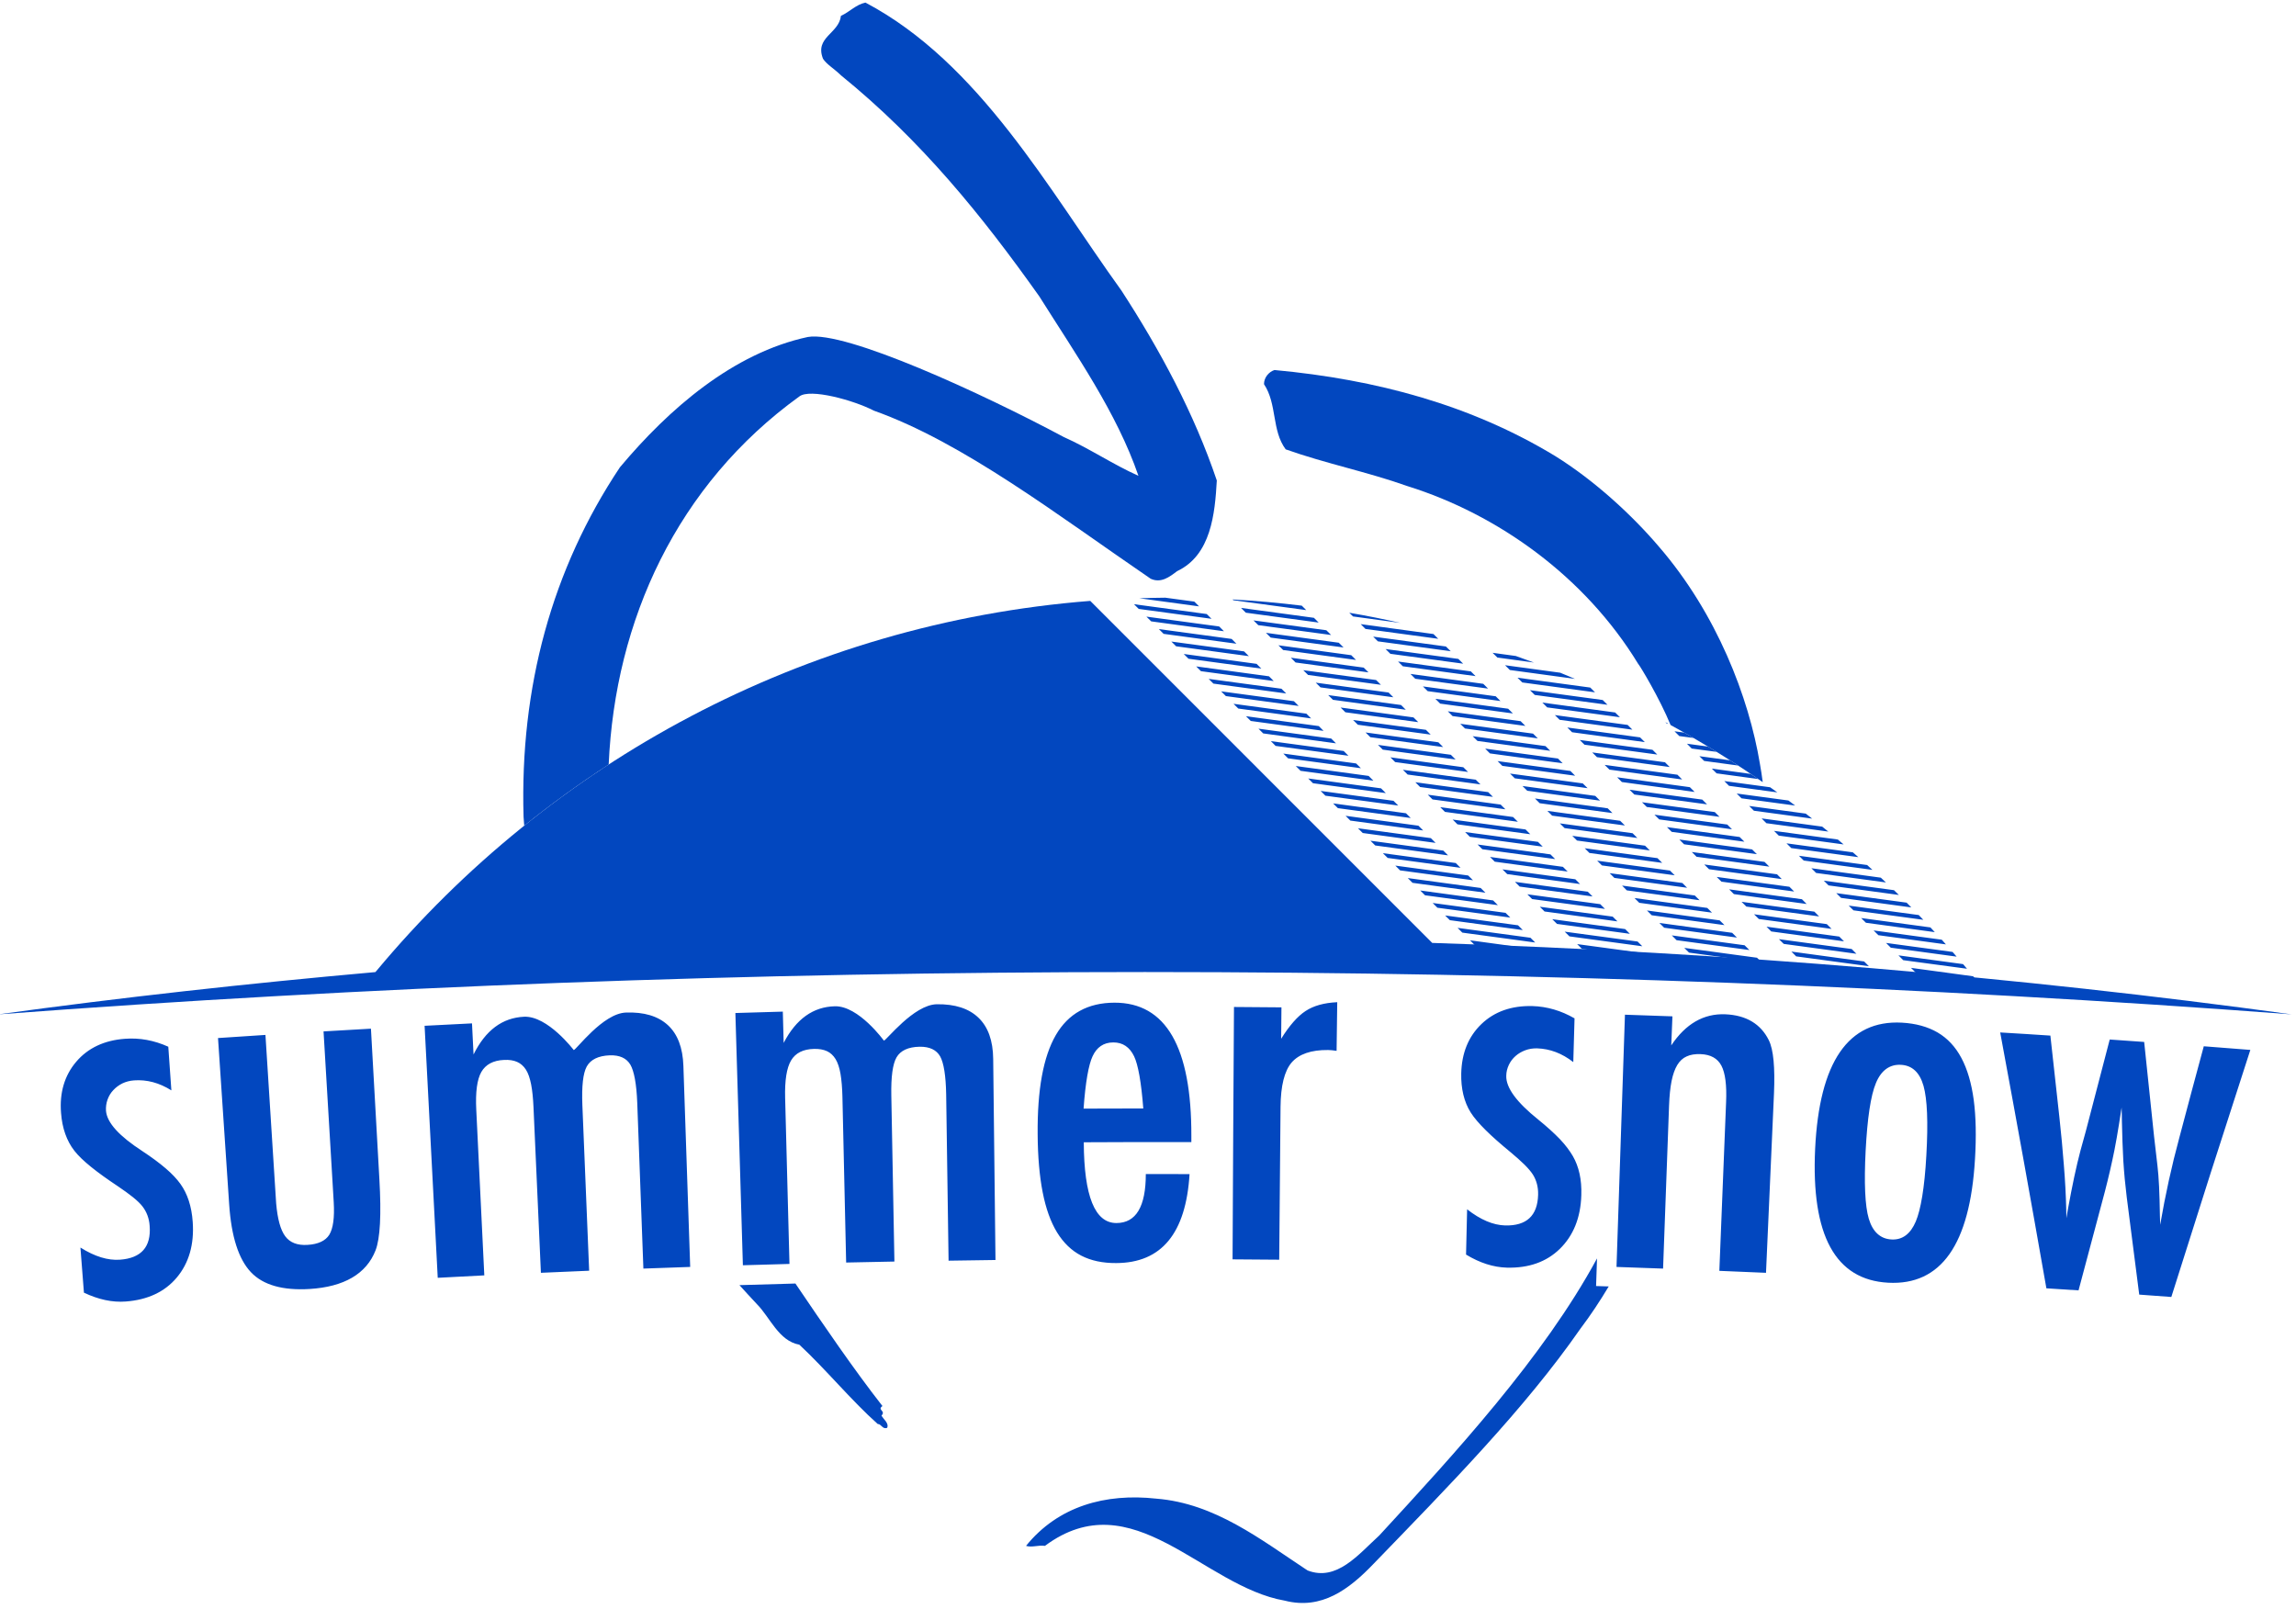 <svg width="311" height="218" viewBox="0 0 311 218" xmlns="http://www.w3.org/2000/svg"><title>summer_snow_logo_Mono</title><g fill="#0247BF" fill-rule="evenodd"><path d="M233.798 134.715h.02-.02zM215.67 101.92l.645.642 9.854 1.337-.646-.646M213.978 100.233l.646.642 9.86 1.335-.65-.645M217.356 103.608l.647.642 9.853 1.336-.642-.644M212.298 98.543l.646.645 9.85 1.336-.64-.64M232.532 118.785l.643.64 9.85 1.338-.64-.644M210.612 96.862l.645.642 9.855 1.334-.642-.642M193.386 93.62l9.857 1.34-.642-.645-9.863-1.338M208.92 95.17l.65.65 9.855 1.334-.647-.644M191.052 91.288l.648.654 9.863 1.332-.65-.647M219.046 105.287l.642.645 9.856 1.342-.648-.647M227.472 113.72l.64.645 9.862 1.338-.645-.643M225.792 112.037l.645.644 9.85 1.336-.645-.64M230.847 117.098l.648.644 9.852 1.336-.643-.648M229.16 115.407l.646.648 9.855 1.336-.65-.644M207.284 113.002l-.644-.647-9.87-1.34.645.646M220.728 106.977l.648.645 9.852 1.334-.65-.645M222.413 108.667l.65.644 9.852 1.334-.644-.644M189.37 89.606l.645.644 9.857 1.337-.644-.643M197.167 102.883l-.645-.644-9.87-1.34.646.644M200.538 106.253l-.644-.64-9.868-1.34.645.644M198.854 104.567l-.644-.64-9.875-1.343.643.645M195.478 101.195l-.645-.646-9.865-1.333.646.64M205.6 111.313l-.648-.643-9.87-1.336.642.64M202.226 107.94l-.645-.645-9.868-1.336.64.645M192.11 97.82l-.648-.642-9.873-1.34.647.643M203.913 109.625l-.646-.64-9.87-1.34.64.643M190.42 96.138l-.644-.64-9.867-1.344.644.64M181.99 87.704l-.647-.643-9.867-1.34.646.645M183.675 89.393l-.645-.643-9.865-1.343.643.644M186 86.234l.64.64 9.865 1.34-.65-.643M188.733 94.45l-.646-.644-9.865-1.337.644.64M187.683 87.917l.646.646 9.86 1.338-.648-.647M185.366 91.078l-.648-.646-9.87-1.34.643.647M187.05 92.76l-.647-.644-9.87-1.334.648.645M224.1 110.354l.647.642 9.857 1.337-.642-.645M213.358 105.077l-.644-.646-9.86-1.336.64.645M194.43 94.662l.643.647 9.854 1.332-.645-.64M209.987 101.703l-.646-.64-9.86-1.34.65.645M208.3 100.018l-.645-.645-9.86-1.333.645.64M211.67 103.393l-.642-.646-9.857-1.342.647.65M215.044 106.763l-.65-.645-9.856-1.334.647.644M218.413 110.135l-.646-.645-9.854-1.333.645.644M216.73 108.452l-.647-.645-9.857-1.338.646.643M244.333 130.588l.648.642 9.85 1.338-.634-.646M176.327 82.04c-3.1-.38-6.22-.664-9.37-.84l.106.106 9.87 1.337-.606-.603zM215.313 129.57l.65.64 9.872 1.343-.645-.647M178.616 84.33l-.64-.643-9.872-1.34.645.646M217.077 131.326l1.535.145-1.61-.222M180.304 86.015l-.645-.643-9.872-1.335.65.645M220.097 111.818l-.647-.638-9.853-1.34.642.644M206.614 98.33l-.642-.644-9.862-1.338.643.648M246.597 132.846l9.312.8-.038-.035-9.85-1.333M230.212 121.94l-.647-.64-9.85-1.344.64.65M238.636 130.375l-.643-.645-9.855-1.335.648.642M242.65 128.896l.644.65 9.853 1.333-.644-.642M240.96 127.215l.652.642 9.846 1.338-.64-.644M236.96 128.688l-.652-.647-9.856-1.337.647.65M235.27 127l-.644-.645-9.86-1.335.65.644M239.278 125.525l.643.647 9.856 1.338-.64-.645M235.9 122.154l.646.646 9.86 1.337-.645-.648M237.59 123.842l.65.644 9.855 1.338-.647-.646M225.153 116.882l-.644-.64-9.853-1.344.64.643M226.843 118.564l-.647-.642-9.855-1.338.645.645M221.784 113.51l-.646-.647-9.854-1.334.645.642M233.587 125.314l-.652-.644-9.848-1.34.642.647M223.47 115.197l-.645-.644-9.855-1.336.642.64M231.9 123.625l-.645-.64-9.86-1.34.65.646M234.218 120.467l.642.644 9.856 1.34-.64-.645M228.524 120.254l-.642-.646-9.852-1.335.643.646M193.794 99.508l-.647-.647-9.867-1.332.645.642M175.907 95.626l-.646-.645-9.855-1.334.643.642M174.222 93.936l-.647-.644-9.857-1.333.642.64M172.528 92.25l-.638-.64-9.862-1.342.643.647M177.595 97.315l-.645-.647-9.865-1.334.644.642M182.65 102.372l-.645-.645-9.86-1.336.64.647M179.28 99l-.646-.647-9.862-1.34.647.646M170.85 90.57l-.644-.648-9.863-1.337.645.646M180.964 100.69l-.65-.65-9.852-1.337.644.643M162.417 82.137l-.645-.646-3.926-.53c-1.177.01-2.35.04-3.523.076l8.094 1.1zM183.27 83.502l6.435.876c-2.29-.518-4.602-.978-6.94-1.377l.506.502zM184.313 84.542l.645.652 9.855 1.335-.644-.645M202.175 88.428l.652.64 4.95.677c-.815-.306-1.64-.602-2.46-.888l-3.142-.43zM184.34 104.06l-.646-.644-9.863-1.34.644.645M167.476 87.194l-.647-.647-9.858-1.334.646.646M208.968 114.686l-.645-.65-9.87-1.33.644.645M165.786 85.506l-.642-.644-9.86-1.337.65.643M164.104 83.82l-.65-.645-9.85-1.333.64.64M191.085 110.805l-.645-.645-9.865-1.336.645.645M202.892 122.61l-.645-.643-9.87-1.346.644.65M206.265 125.984l-.647-.648-9.873-1.332.643.64M204.577 124.293l-.648-.645-9.87-1.334.642.643M201.204 120.924l-.644-.643-9.872-1.342.643.646M186.028 105.748l-.646-.646-9.865-1.34.648.65M199.52 119.236l-.652-.645-9.867-1.34.642.647M209.638 129.357l-.645-.642-9.875-1.346.64.646M207.95 127.67l-.644-.645-9.873-1.34.642.645M211.317 131.04l-.644-.644-9.873-1.337.646.643M189.396 109.116l-.647-.644-9.866-1.337.648.648M187.714 107.432l-.647-.646-9.865-1.338.645.644M203.866 90.11l.646.646 8.83 1.203c-.662-.286-1.332-.56-2.006-.835l-7.47-1.016zM196.144 115.864l-.645-.645-9.87-1.34.648.645M197.83 117.55l-.643-.648-9.872-1.334.65.646M192.774 112.492l-.644-.646-9.865-1.34.64.646M194.458 114.176l-.646-.645-9.87-1.337.645.643M169.163 88.88l-.648-.644-9.852-1.335.645.643M268.58 133.875l-8.058-1.092.648.64 6.133.835c.815-.03 1.352-.135 1.276-.383zM257.153 129.41l.643.65 8.64 1.162c-.177-.21-.353-.418-.534-.627l-8.75-1.185zM258.847 131.102l.643.64 8.3 1.124c-.175-.207-.343-.416-.517-.62l-8.426-1.144zM229.825 130.076l.65.647 9.848 1.334-.648-.64M224.146 129.86l-.645-.643-9.872-1.334.644.644M255.472 127.725l.64.645 8.92 1.213c-.177-.213-.366-.424-.55-.637l-9.01-1.22zM252.1 124.354l.645.64 9.328 1.27c-.195-.212-.396-.425-.592-.64l-9.38-1.27zM253.786 126.035l.645.643 9.15 1.246c-.19-.215-.382-.424-.565-.635l-9.23-1.255zM222.458 128.178l-.643-.643-9.875-1.338.647.64M205.55 91.8l.648.643 9.854 1.337-.645-.645M214.028 119.748l-.644-.646-9.867-1.34.642.642M212.345 118.06l-.645-.642-9.875-1.34.643.643M210.657 116.37l-.646-.64-9.868-1.338.64.64M217.4 123.117l-.643-.644-9.875-1.336.644.647M220.772 126.49l-.64-.64-9.873-1.34.643.64M219.09 124.807l-.646-.644-9.875-1.34.646.644M250.41 122.666l.646.645 9.463 1.282c-.206-.215-.417-.427-.62-.645l-9.49-1.28zM215.714 121.43l-.64-.643-9.87-1.336.637.642M230.185 102.43l.645.643 4.604.625c-.357-.24-.723-.47-1.088-.705l-4.16-.563zM231.872 104.112l.645.643 5.648.773c-.338-.236-.68-.47-1.03-.696l-5.263-.72zM228.503 100.743l.64.65 3.376.453c-.384-.245-.772-.482-1.167-.72l-2.85-.383zM233.562 105.8l.637.646 6.544.887c-.33-.232-.65-.46-.975-.693l-6.208-.84zM226.815 99.055l.648.648 1.922.258c-.422-.24-.838-.49-1.26-.73l-1.31-.175zM207.237 93.487l.647.646 9.855 1.334-.65-.647M235.24 107.487l.65.65 7.27.98c-.3-.226-.61-.45-.915-.685l-7.006-.945zM225.772 98.012l.215.033c-.135-.078-.27-.157-.408-.227l.192.194zM236.93 109.172l.642.646 7.89 1.07c-.292-.227-.577-.45-.868-.68l-7.665-1.036zM245.358 117.607l.64.64 9.458 1.286c-.23-.217-.465-.44-.695-.648l-9.402-1.278zM243.673 115.92l.646.645 9.308 1.264c-.238-.222-.48-.44-.717-.655l-9.237-1.255zM247.04 119.29l.643.645 9.525 1.293c-.223-.215-.44-.438-.664-.648l-9.504-1.29zM238.616 110.858l.646.65 8.387 1.134-.827-.67-8.207-1.114zM241.987 114.234l.645.643 9.088 1.23c-.254-.222-.496-.44-.75-.653l-8.983-1.22zM248.73 120.98l.646.643 9.514 1.292c-.207-.218-.418-.437-.633-.646l-9.526-1.29zM240.296 112.545l.643.645 8.788 1.194c-.256-.22-.52-.443-.785-.663l-8.647-1.175z"/><g><path d="M119.534 190.46c-3.834-4.897-8.084-11.122-11.793-16.6l-.735.024c-2.524.06-3.774.098-6.29.18l-.555.016c.76.84 1.542 1.7 2.356 2.564 1.792 1.793 2.945 4.99 5.758 5.504 3.576 3.326 7.035 7.55 10.615 10.74.513 0 .644.768 1.282.516.266-.64-.515-1.152-.77-1.66.646-.642-.635-.765.132-1.285zM71.008 111.844c3.665-2.95 7.483-5.714 11.44-8.283.863-19.534 9.25-37.886 25.826-49.86 1.437-1.123 7.38.514 10.077 1.918 12.154 4.322 24.97 14.206 37.52 22.78 1.402.635 2.552-.257 3.576-1.034 4.605-2.172 5.12-7.8 5.373-12.278-3.07-9.083-7.677-17.656-12.913-25.718-9.865-13.682-19.2-30.824-34.678-39.018-1.284.263-2.168 1.284-3.323 1.795-.267 2.42-3.586 2.875-2.427 5.816.5.77 1.435 1.278 2.427 2.237 10.868 8.83 19.06 18.94 26.867 29.944 4.988 7.927 10.487 15.743 13.432 24.31-3.452-1.54-6.65-3.717-10.115-5.254-11-5.885-29.583-14.452-34.668-13.552-10.104 2.167-18.804 9.716-25.455 17.653-9.214 13.818-13.563 29.81-13.05 47.336.034.402.062.81.09 1.21z"/><g><path d="M190.665 65.854c12.28 3.84 24.05 12.287 31.217 24.05.25.25 2.934 4.714 4.404 8.304 4.3 2.36 8.467 4.945 12.48 7.738-.106-.826-.228-1.646-.38-2.48-1.494-9.005-5.842-20.35-13.69-29.43-3.585-4.213-8.7-8.95-14.077-12.285-11.384-6.895-24.175-10.35-37.99-11.63-.776.26-1.417 1.024-1.417 1.915 1.795 2.69 1.027 6.27 2.94 8.832 5.38 1.912 11.133 3.067 16.512 4.987zM216.194 174.2l.092-2.677c.01-.36.02-.713.035-1.062-7.26 13.413-19.32 26.478-29.495 37.528-2.818 2.56-5.756 6.273-9.717 4.736-6.398-4.223-12.54-9.084-20.47-9.723-6.916-.765-13.318 1.028-17.66 6.394.77.256 1.66-.13 2.56 0 11.89-8.83 21.365 5.502 32.496 7.424 4.984 1.277 8.705-1.535 12.02-4.994 10.175-10.52 20.468-20.98 28.024-31.857 1.387-1.83 2.646-3.746 3.826-5.713l-1.71-.055z"/></g></g><g><path d="M22.796 141.783c.164 2.367.254 3.55.418 5.916-1.64-1.034-3.334-1.48-5.05-1.355-.58.04-1.11.182-1.59.41-.474.238-.883.54-1.226.912-.345.36-.602.785-.777 1.27-.18.496-.246 1.004-.214 1.525.13 1.627 1.805 3.434 4.918 5.46 1.264.83 2.318 1.614 3.176 2.35.854.728 1.518 1.442 1.993 2.106.944 1.314 1.515 3.03 1.66 5.14.216 3.042-.51 5.567-2.16 7.536-1.634 1.943-3.942 3.02-6.905 3.244-1.822.143-3.707-.268-5.67-1.197-.187-2.456-.283-3.66-.475-6.112 1.94 1.22 3.73 1.77 5.365 1.645 2.885-.213 4.23-1.742 4.012-4.58-.07-1.05-.42-1.924-.992-2.662-.27-.343-.69-.757-1.262-1.218-.57-.453-1.26-.96-2.08-1.508-2.805-1.865-4.832-3.46-5.86-4.783-1.05-1.345-1.657-3.077-1.808-5.12-.223-2.74.467-5.078 2.05-6.938 1.59-1.873 3.82-2.914 6.615-3.115 1.976-.15 3.93.203 5.863 1.076zM29.53 140.61c2.568-.175 3.85-.265 6.426-.423.574 9.127.868 13.693 1.45 22.816.185 2.11.585 3.592 1.23 4.457.64.863 1.65 1.254 3.02 1.166 1.43-.082 2.435-.55 2.948-1.373.526-.86.718-2.334.6-4.396-.068-1.094-.1-1.646-.162-2.744-.484-8.16-.736-12.242-1.218-20.404 2.57-.15 3.85-.23 6.42-.37.455 8.162.69 12.246 1.144 20.41.275 4.773.106 8.02-.52 9.62-1.24 3.185-4.272 4.942-8.918 5.23-3.646.224-6.315-.528-7.968-2.278-1.66-1.754-2.648-4.818-2.94-9.166-.605-9.02-.904-13.535-1.512-22.545zM57.513 138.95c2.563-.134 3.855-.202 6.42-.327.087 1.688.13 2.537.21 4.213 1.614-3.27 3.9-4.977 6.843-5.113 3.205-.143 6.727 4.512 6.727 4.512.31.016 3.925-4.96 7.064-5.078 2.45-.09 4.35.477 5.678 1.693 1.332 1.22 2.03 3.07 2.113 5.53.367 10.888.555 16.343.92 27.233-2.54.082-3.805.13-6.34.225-.34-8.994-.502-13.486-.832-22.475-.1-2.574-.434-4.297-.934-5.152-.515-.862-1.432-1.31-2.807-1.26-1.54.062-2.586.58-3.103 1.522-.5.922-.688 2.656-.59 5.184.373 8.99.556 13.482.92 22.47-2.62.105-3.92.165-6.535.282-.4-8.99-.607-13.48-1.005-22.467-.055-1.212-.16-2.23-.322-3.067-.168-.822-.382-1.484-.7-1.98-.315-.496-.724-.844-1.198-1.055-.482-.21-1.07-.303-1.76-.266-1.48.062-2.502.617-3.087 1.637-.575 1.02-.802 2.712-.684 5.09.438 8.987.648 13.474 1.09 22.456-2.525.13-3.787.193-6.308.33-.72-13.658-1.07-20.484-1.78-34.137zM99.61 137.22c2.57-.083 3.855-.116 6.425-.19.046 1.696.07 2.536.114 4.24 1.68-3.24 4.005-4.9 6.944-4.964 3.214-.072 6.63 4.652 6.63 4.652.31.012 4.035-4.88 7.18-4.926 2.452-.033 4.335.574 5.634 1.826 1.3 1.24 1.968 3.107 1.994 5.574.12 10.898.187 16.344.31 27.242-2.54.027-3.813.043-6.354.092-.13-9.004-.19-13.494-.325-22.484-.042-2.58-.332-4.316-.814-5.186-.497-.875-1.417-1.33-2.776-1.31-1.545.026-2.604.52-3.133 1.44-.526.908-.757 2.645-.708 5.178.164 8.992.254 13.482.42 22.48-2.615.047-3.922.074-6.538.133-.212-8.996-.305-13.486-.505-22.48-.028-1.207-.12-2.234-.26-3.08-.142-.826-.362-1.49-.663-1.992-.307-.498-.7-.863-1.166-1.078-.478-.22-1.06-.324-1.757-.307-1.48.033-2.512.557-3.114 1.57-.594 1.008-.863 2.693-.8 5.076l.587 22.48c-2.527.068-3.787.1-6.31.18-.403-13.667-.612-20.503-1.016-34.167zM155.203 159.033c2.368 0 3.554 0 5.925.006-.49 8.036-3.803 12.034-9.945 12.052-1.833.01-3.398-.324-4.72-1.004-1.315-.678-2.406-1.73-3.28-3.148-.87-1.422-1.52-3.24-1.95-5.44-.43-2.196-.66-4.812-.68-7.853-.052-6.033.764-10.506 2.46-13.434 1.69-2.914 4.342-4.38 7.934-4.393 6.983-.02 10.463 6.02 10.426 18.094v.793c-5.822-.016-8.74-.004-14.572.023.034 7.31 1.51 10.95 4.427 10.94 2.65-.006 3.976-2.217 3.976-6.637zm-.342-8.885c-.275-3.588-.707-5.953-1.247-7.07-.59-1.225-1.522-1.885-2.82-1.875-1.32 0-2.254.672-2.81 1.895-.522 1.113-.956 3.484-1.21 7.07 3.236-.012 4.85-.02 8.088-.02zM167.146 136.402c2.568.012 3.854.02 6.43.05-.02 1.698-.025 2.556-.04 4.255 1.114-1.79 2.216-3.043 3.3-3.754 1.09-.72 2.52-1.12 4.297-1.2-.035 2.634-.055 3.952-.088 6.59-.45-.07-.832-.108-1.148-.112-2.303-.026-3.955.552-4.945 1.696-.97 1.133-1.475 3.145-1.5 6.002-.072 8.287-.11 12.414-.18 20.705-2.525-.025-3.8-.037-6.318-.047.068-13.672.102-20.512.192-34.184zM213.276 137.94c-.076 2.37-.102 3.558-.17 5.927-1.537-1.195-3.164-1.805-4.89-1.86-.583-.017-1.118.075-1.618.26-.494.185-.932.44-1.31.774-.378.333-.683.728-.907 1.196-.222.47-.35.96-.354 1.49-.05 1.63 1.434 3.602 4.324 5.92 1.172.95 2.158 1.842 2.943 2.658.77.812 1.348 1.6 1.758 2.303.81 1.41 1.214 3.17 1.142 5.28-.088 3.058-1.078 5.49-2.918 7.286-1.81 1.76-4.197 2.61-7.168 2.535-1.83-.05-3.676-.645-5.527-1.77.054-2.453.09-3.676.145-6.133 1.81 1.418 3.516 2.14 5.154 2.188 2.89.066 4.384-1.31 4.462-4.15.03-1.06-.223-1.97-.717-2.758-.24-.367-.62-.826-1.135-1.338-.52-.506-1.164-1.084-1.926-1.715-2.602-2.137-4.45-3.92-5.35-5.338-.91-1.447-1.328-3.24-1.285-5.28.06-2.757.968-5.005 2.735-6.702s4.092-2.506 6.896-2.436c1.984.058 3.886.613 5.716 1.665zM220.106 137.447c2.572.08 3.86.13 6.43.223-.06 1.574-.098 2.365-.16 3.936 1.95-2.928 4.4-4.332 7.316-4.215 2.832.12 4.814 1.306 5.904 3.52.623 1.26.848 3.67.695 7.216-.433 9.715-.657 14.568-1.08 24.283-2.532-.116-3.794-.163-6.32-.267.364-9.14.556-13.7.913-22.832.102-2.306-.11-3.97-.633-4.958-.52-.992-1.46-1.516-2.826-1.566-.742-.027-1.373.07-1.885.312-.513.223-.937.62-1.27 1.166-.33.553-.59 1.277-.77 2.174-.18.898-.29 1.996-.34 3.322-.326 8.832-.496 13.244-.81 22.078-2.528-.094-3.786-.143-6.308-.225.453-13.666.676-20.506 1.144-34.166zM267.515 157.045c-.684 11.54-4.596 17.088-11.752 16.707-7.154-.385-10.45-6.404-9.898-18.13.568-11.765 4.48-17.483 11.746-17.097 1.888.105 3.5.55 4.837 1.326 1.344.788 2.418 1.933 3.23 3.462.813 1.527 1.362 3.414 1.67 5.68.3 2.264.355 4.96.168 8.053zm-6.586-.54c.257-4.487.122-7.628-.382-9.415-.514-1.81-1.53-2.777-3.064-2.854-1.52-.086-2.684.762-3.387 2.48-.707 1.69-1.16 4.778-1.39 9.155-.22 4.374-.093 7.46.427 9.212.53 1.783 1.574 2.73 3.076 2.81 1.5.08 2.576-.765 3.287-2.43.672-1.583 1.193-4.58 1.432-8.958zM270.933 139.852c2.727.158 4.086.25 6.797.426.496 4.44.734 6.654 1.225 11.1.238 2.223.447 4.367.6 6.428.17 2.06.277 4.06.322 6.002.012.49.023.725.023 1.203.092-.5.135-.74.21-1.243.29-1.568.565-3.014.847-4.326.275-1.315.572-2.524.86-3.632.284-1.023.43-1.545.71-2.572 1.29-4.98 1.936-7.46 3.242-12.43 1.876.125 2.802.197 4.665.33.545 5.1.812 7.652 1.336 12.754.192 1.602.276 2.39.462 3.996.088.752.168 1.697.22 2.81.056 1.118.09 2.462.114 3.98.02.49.02.737.037 1.222.7-4.06 1.557-7.975 2.586-11.768 1.308-4.96 1.983-7.45 3.32-12.408 2.522.19 3.782.287 6.306.492-4.336 13.375-6.475 20.066-10.703 33.467-1.74-.13-2.604-.187-4.348-.32-.668-5.284-1.01-7.927-1.693-13.204-.2-1.604-.354-3.234-.46-4.904-.097-1.678-.15-3.477-.192-5.332-.004-.223-.012-.486-.012-.797 0-.31-.03-1.1-.03-1.1s-.59 3.922-.972 5.78c-.373 1.855-.807 3.72-1.283 5.56-1.443 5.375-2.154 8.05-3.578 13.424-1.744-.117-2.615-.176-4.355-.28-2.44-13.866-3.693-20.804-6.257-34.655z"/></g><path d="M194 127.725l-46.32-46.33c-38.815 3.053-73.175 21.896-96.685 50.113l-.154.168c-17.422 1.55-34.5 3.445-51.095 5.727 49.603-3.738 101.658-5.734 155.334-5.734 53.675 0 105.733 1.995 155.335 5.733-36.844-5.065-75.88-8.376-116.414-9.678z"/></g></svg>